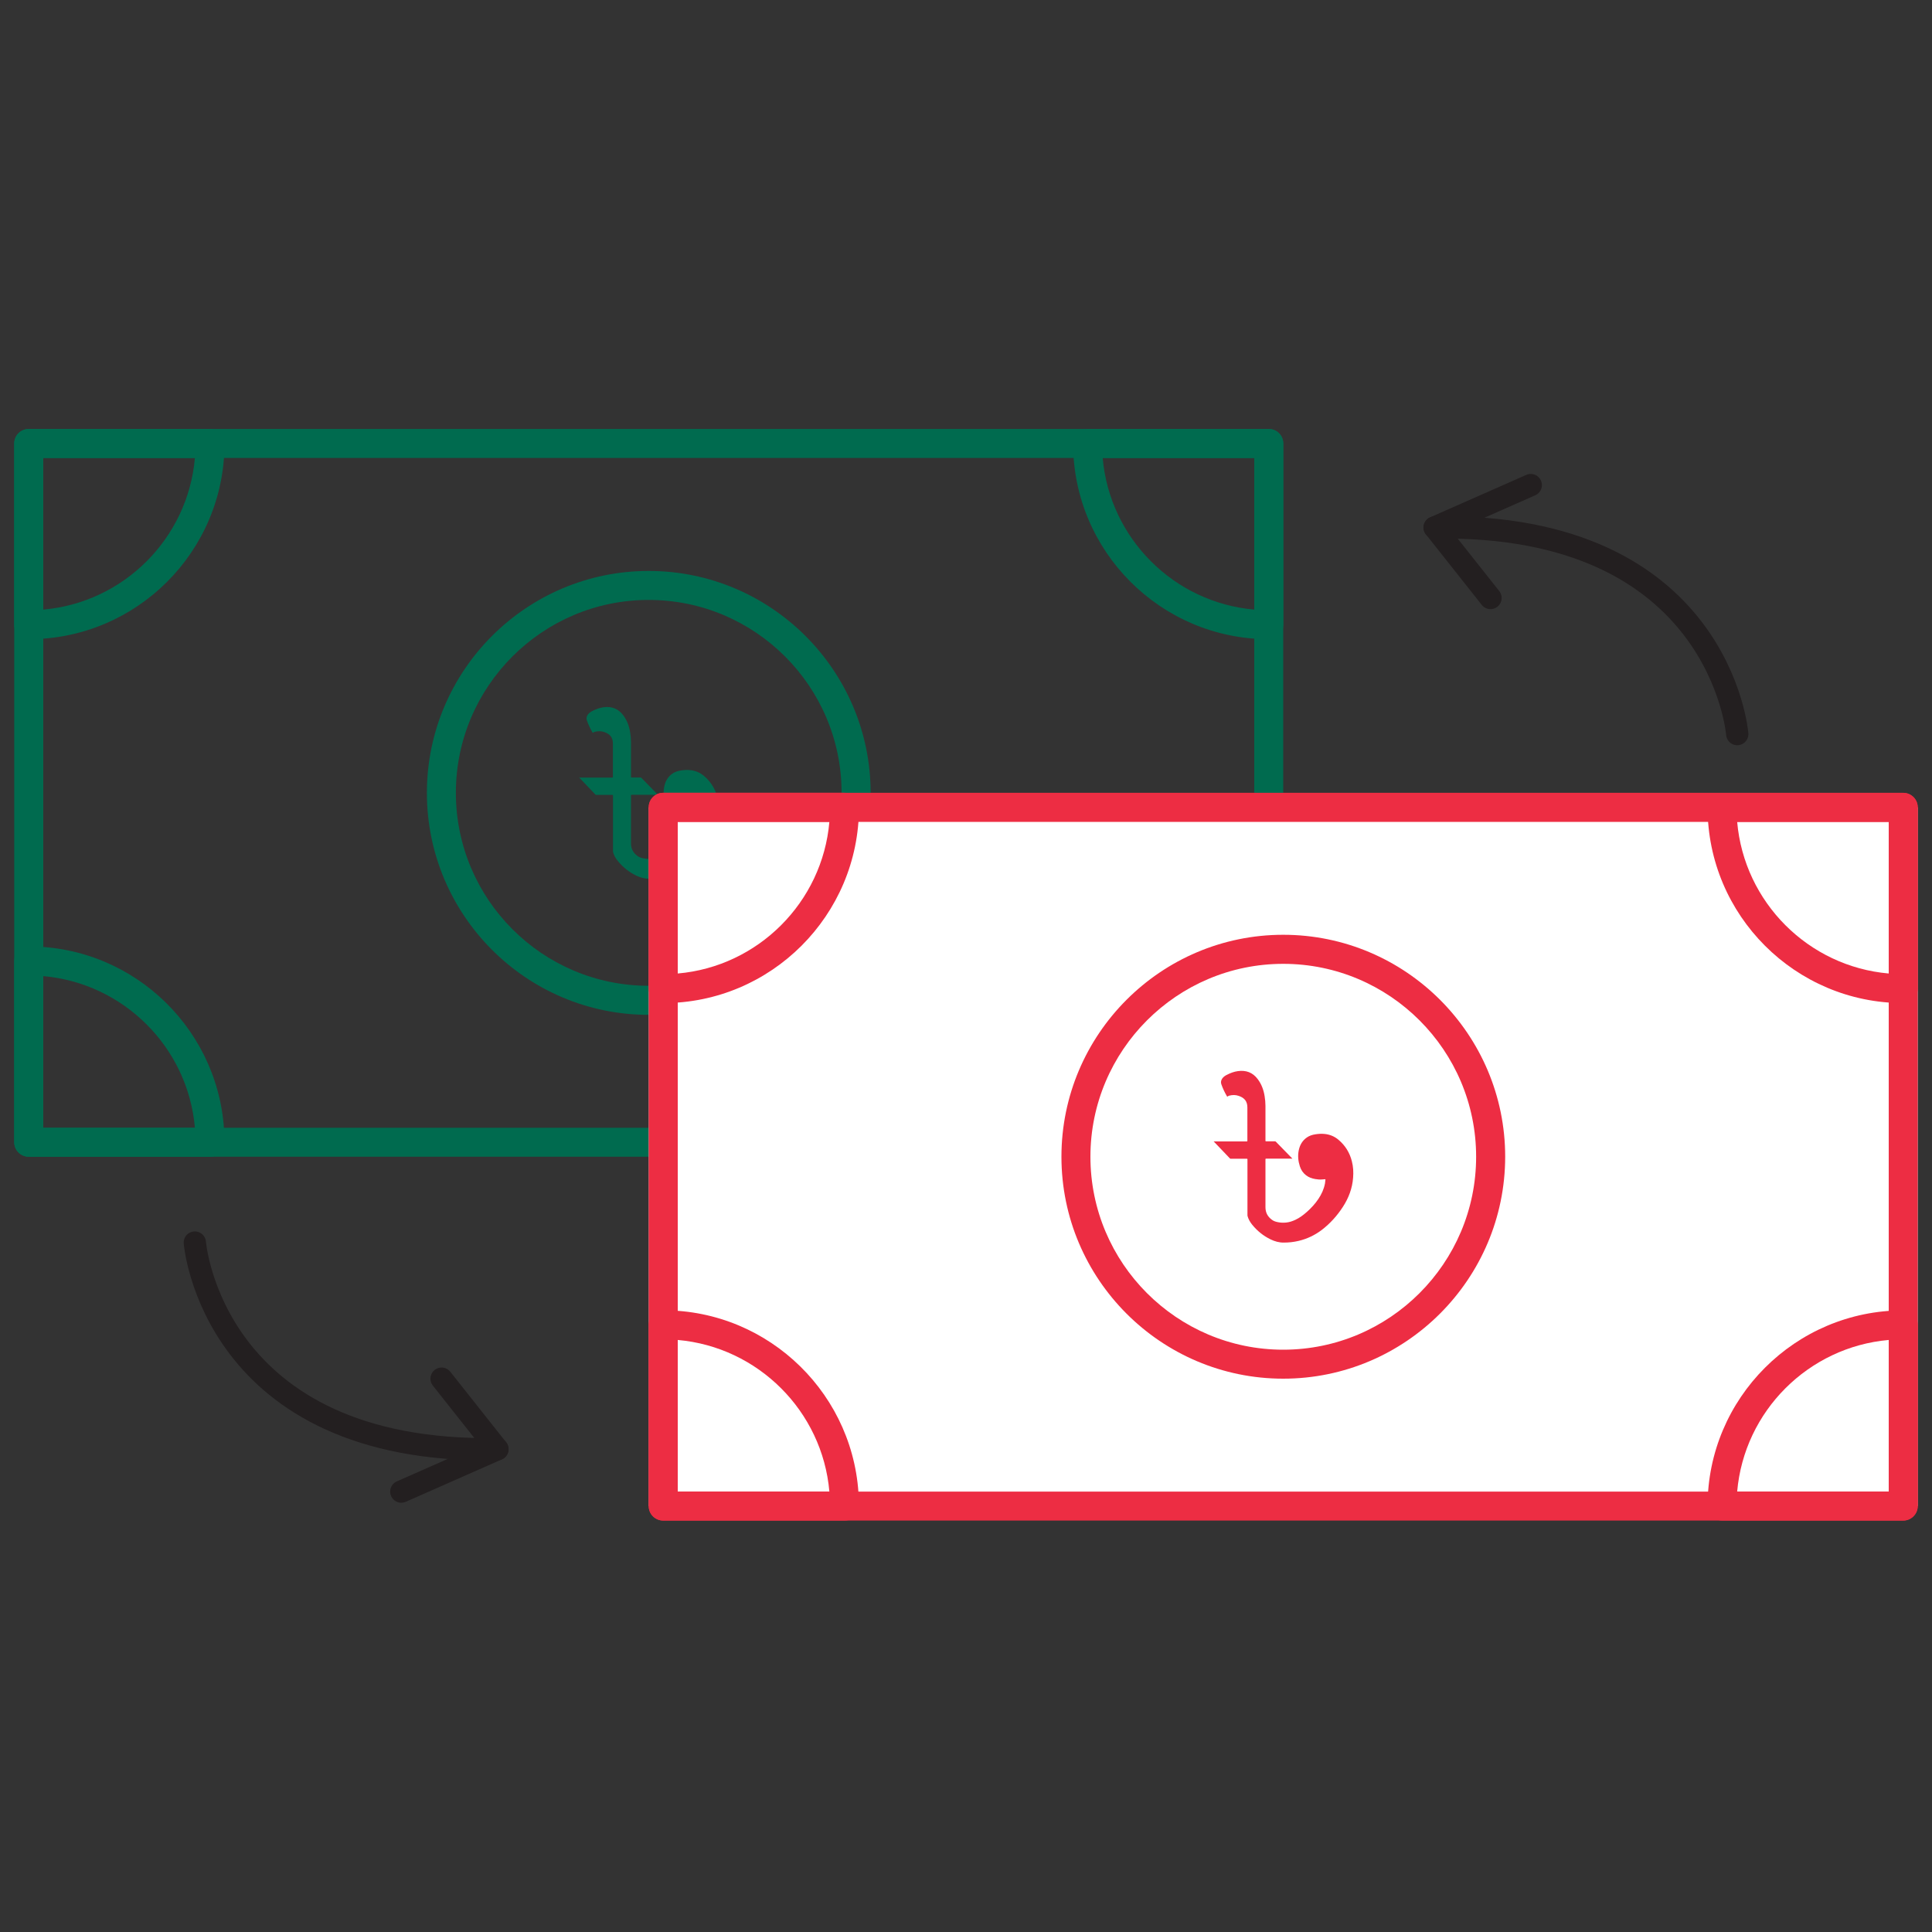 <?xml version="1.0" encoding="utf-8"?>
<!-- Generator: Adobe Illustrator 25.3.1, SVG Export Plug-In . SVG Version: 6.00 Build 0)  -->
<svg version="1.1" id="Layer_1" xmlns="http://www.w3.org/2000/svg" xmlns:xlink="http://www.w3.org/1999/xlink" x="0px" y="0px"
	 viewBox="0 0 2500 2500" style="enable-background:new 0 0 2500 2500;" xml:space="preserve">
<rect x="0" y="0" width="2500" height="2500" fill="#333333" stroke="none"/>
<style type="text/css">
	.st0{fill:#006B4F;}
	.st1{fill:#FFFFFF;}
	.st2{fill:#ED2D43;}
	.st3{fill:none;stroke:#231F20;stroke-width:28.842;stroke-linecap:round;stroke-linejoin:round;stroke-miterlimit:10;}
</style>
<g>
	<g>
		<g>
			<g>
				<g>
					<g>
						<path class="st0" d="M1641.8,1496.8H37.2c-10.4,0-18.8-8.4-18.8-18.8V573.9c0-10.4,8.4-18.8,18.8-18.8h1604.5
							c10.4,0,18.8,8.4,18.8,18.8V1478C1660.5,1488.4,1652.1,1496.8,1641.8,1496.8z M56,1459.3h1567V592.6H56V1459.3z"/>
					</g>
					<g>
						<path class="st0" d="M1641.8,827.1c-139.6,0-253.2-113.6-253.2-253.2c0-10.4,8.4-18.8,18.8-18.8h234.4
							c10.4,0,18.8,8.4,18.8,18.8v234.5C1660.5,818.7,1652.1,827.1,1641.8,827.1z M1426.9,592.6c9,104,92.1,187.2,196.1,196.2V592.6
							H1426.9z"/>
					</g>
					<g>
						<path class="st0" d="M37.2,827.1c-10.4,0-18.8-8.4-18.8-18.8V573.9c0-10.4,8.4-18.8,18.8-18.8h234.5
							c10.4,0,18.8,8.4,18.8,18.8C290.5,713.5,176.9,827.1,37.2,827.1z M56,592.6v196.2c104-9,187.2-92.2,196.2-196.2H56z"/>
					</g>
					<g>
						<path class="st0" d="M272.3,1496.8c-0.1,0-0.3,0-0.6,0H37.2c-10.4,0-18.8-8.4-18.8-18.8v-234.5c0-10.4,8.4-18.8,18.8-18.8
							c138,0,250.6,111,253.2,248.4c0.4,1.5,0.6,3.2,0.6,4.8C291,1488.4,282.6,1496.8,272.3,1496.8z M56,1459.3h196.2
							c-9-104-92.2-187.1-196.2-196.2V1459.3z"/>
					</g>
					<g>
						<path class="st0" d="M1641.8,1496.8h-234.4c-10.4,0-18.8-8.4-18.8-18.8c0-139.6,113.6-253.2,253.2-253.2
							c10.4,0,18.8,8.4,18.8,18.8V1478C1660.5,1488.4,1652.1,1496.8,1641.8,1496.8z M1426.9,1459.3H1623v-196.2
							C1519,1272.1,1435.9,1355.2,1426.9,1459.3z"/>
					</g>
					<g>
						<path class="st0" d="M839.4,1313.2c-158.3,0-287-128.9-287-287.2c0-158.3,128.7-287.2,287-287.2
							c158.3,0,287.2,128.8,287.2,287.2C1126.6,1184.3,997.8,1313.2,839.4,1313.2z M839.4,776.3c-137.6,0-249.5,112-249.5,249.6
							c0,137.7,111.9,249.7,249.5,249.7c137.6,0,249.6-112,249.6-249.7C1089.1,888.3,977.1,776.3,839.4,776.3z"/>
					</g>
				</g>
				<g>
					<path class="st0" d="M749.3,1006.2c0.4,0,0.7,0,1,0c13.9,0,27.8,0,41.8,0c0.8,0,1-0.2,1-1c0-14.3,0-28.6,0-42.9
						c0-3.6-0.7-7-3.1-9.9c-2.2-2.7-5.1-4.1-8.3-5.2c-3.9-1.3-7.8-1.3-11.8-0.3c-0.9,0.2-1.8,0.6-2.5,1.2c-0.3,0.3-0.4,0.2-0.6-0.1
						c-3-5.1-5.6-10.5-7.5-16.1c-0.8-2.5-0.2-5.1,1.5-7.4c1.6-2.1,3.7-3.5,6-4.6c4.5-2.3,9.1-4,14.1-4.7
						c10.5-1.4,19.1,1.7,25.6,10.4c4.9,6.5,7.6,13.9,8.9,21.9c0.7,4.2,1.1,8.5,1.1,12.8c0,15,0,30,0,44.9c0,0.8,0.2,0.9,1,0.9
						c3.8,0,7.6,0,11.4,0c0.4,0,0.7,0.1,1,0.4c7,7.2,14.1,14.4,21.1,21.6c0.1,0.1,0.2,0.2,0.3,0.3c-0.3,0.2-0.6,0.1-0.9,0.1
						c-11,0-22,0-33,0c-0.7,0-0.9,0.1-0.9,0.9c0,20.7,0,41.3,0,62c0,6.9,2.9,12.3,8.5,16.3c2.4,1.8,5.3,2.6,8.2,3.1
						c3.2,0.6,6.5,0.7,9.8,0.4c4.3-0.4,8.2-1.7,12.1-3.5c5.6-2.6,10.5-6.3,15.1-10.4c5.6-5,10.6-10.4,14.8-16.7
						c4.1-6.1,7.1-12.7,8.5-19.9c0.3-1.7,0.5-3.4,0.6-5.1c0-0.5-0.1-0.6-0.5-0.5c-1.2,0.1-2.5,0.2-3.7,0.3c-3,0.3-6,0-8.9-0.5
						c-4.4-0.7-8.5-2.2-12-4.9c-3.9-3-6.5-6.9-8-11.6c-2.2-6.8-2.9-13.8-1.4-20.9c1.4-6.7,4.7-12.4,10.4-16.4
						c3.3-2.3,7.1-3.5,11-4.1c3.9-0.6,7.8-0.9,11.7-0.5c6.8,0.6,13,3.1,18.2,7.5c8.8,7.4,14.6,16.7,17.4,27.9c1.8,7,2.2,14,1.6,21.2
						c-1,13.8-5.8,26.4-13.3,37.9c-7.4,11.4-16.4,21.4-27.2,29.7c-9,6.8-19,11.6-30,14.2c-6.3,1.5-12.6,2.2-19.1,2.2
						c-6,0.1-11.7-1.5-17.1-4.1c-9.5-4.6-17.5-11.1-24.1-19.3c-2.6-3.3-4.7-6.9-5.8-11c-0.1-0.4-0.1-0.8-0.1-1.3c0-24,0-47.9,0-71.9
						c0-0.8-0.2-0.9-0.9-0.9c-6.9,0-13.8,0-20.7,0c-0.4,0-0.7,0-1.1-0.4c-6.9-7.3-13.9-14.5-20.8-21.8
						C749.3,1006.4,749.3,1006.3,749.3,1006.2z"/>
				</g>
			</g>
		</g>
		<rect x="839.5" y="1044.7" class="st1" width="1642" height="904.1"/>
		<g>
			<g>
				<g>
					<g>
						<path class="st2" d="M2462.8,1967.6H858.2c-10.4,0-18.8-8.4-18.8-18.8v-904.1c0-10.4,8.4-18.8,18.8-18.8h1604.5
							c10.4,0,18.8,8.4,18.8,18.8v904.1C2481.5,1959.2,2473.1,1967.6,2462.8,1967.6z M877,1930.1h1567v-866.6H877V1930.1z"/>
					</g>
					<g>
						<path class="st2" d="M2462.8,1298c-139.6,0-253.2-113.6-253.2-253.2c0-10.4,8.4-18.8,18.8-18.8h234.4
							c10.4,0,18.8,8.4,18.8,18.8v234.5C2481.5,1289.6,2473.1,1298,2462.8,1298z M2247.9,1063.5c9,104,92.1,187.2,196.1,196.2
							v-196.2H2247.9z"/>
					</g>
					<g>
						<path class="st2" d="M858.2,1298c-10.4,0-18.8-8.4-18.8-18.8v-234.5c0-10.4,8.4-18.8,18.8-18.8h234.5
							c10.4,0,18.8,8.4,18.8,18.8C1111.5,1184.3,997.9,1298,858.2,1298z M877,1063.5v196.2c104-9,187.2-92.2,196.2-196.2H877z"/>
					</g>
					<g>
						<path class="st2" d="M1093.3,1967.6c-0.1,0-0.3,0-0.6,0H858.2c-10.4,0-18.8-8.4-18.8-18.8v-234.5c0-10.4,8.4-18.8,18.8-18.8
							c138,0,250.6,111,253.2,248.4c0.4,1.5,0.6,3.2,0.6,4.8C1112.1,1959.2,1103.7,1967.6,1093.3,1967.6z M877,1930.1h196.2
							c-9-104-92.2-187.1-196.2-196.2V1930.1z"/>
					</g>
					<g>
						<path class="st2" d="M2462.8,1967.6h-234.4c-10.4,0-18.8-8.4-18.8-18.8c0-139.6,113.6-253.2,253.2-253.2
							c10.4,0,18.8,8.4,18.8,18.8v234.5C2481.5,1959.2,2473.1,1967.6,2462.8,1967.6z M2247.9,1930.1H2444v-196.2
							C2340,1743,2256.9,1826.1,2247.9,1930.1z"/>
					</g>
					<g>
						<path class="st2" d="M1660.5,1784c-158.3,0-287-128.9-287-287.2c0-158.3,128.7-287.2,287-287.2
							c158.3,0,287.2,128.8,287.2,287.2C1947.6,1655.1,1818.8,1784,1660.5,1784z M1660.5,1247.2c-137.6,0-249.5,112-249.5,249.6
							c0,137.7,111.9,249.7,249.5,249.7c137.6,0,249.6-112,249.6-249.7C1910.1,1359.1,1798.1,1247.2,1660.5,1247.2z"/>
					</g>
				</g>
				<g>
					<path class="st2" d="M1570.3,1477c0.4,0,0.7,0,1,0c13.9,0,27.8,0,41.8,0c0.8,0,1-0.2,1-1c0-14.3,0-28.6,0-42.9
						c0-3.6-0.7-7-3.1-9.9c-2.2-2.7-5.1-4.1-8.3-5.2c-3.9-1.3-7.8-1.3-11.8-0.3c-0.9,0.2-1.8,0.6-2.5,1.2c-0.3,0.3-0.4,0.2-0.6-0.1
						c-3-5.1-5.6-10.5-7.5-16.1c-0.8-2.5-0.2-5.1,1.5-7.4c1.6-2.1,3.7-3.5,6-4.6c4.5-2.3,9.1-4,14.1-4.7
						c10.5-1.4,19.1,1.7,25.6,10.4c4.9,6.5,7.6,13.9,8.9,21.9c0.7,4.2,1.1,8.5,1.1,12.8c0,15,0,30,0,44.9c0,0.8,0.2,0.9,1,0.9
						c3.8,0,7.6,0,11.4,0c0.4,0,0.7,0.1,1,0.4c7,7.2,14.1,14.4,21.1,21.6c0.1,0.1,0.2,0.2,0.3,0.3c-0.3,0.2-0.6,0.1-0.9,0.1
						c-11,0-22,0-33,0c-0.7,0-0.9,0.1-0.9,0.9c0,20.7,0,41.3,0,62c0,6.9,2.9,12.3,8.5,16.3c2.4,1.8,5.3,2.6,8.2,3.1
						c3.2,0.6,6.5,0.7,9.8,0.4c4.3-0.4,8.2-1.7,12.1-3.5c5.6-2.6,10.5-6.3,15.1-10.4c5.6-5,10.6-10.4,14.8-16.7
						c4.1-6.1,7.1-12.7,8.5-19.9c0.3-1.7,0.5-3.4,0.6-5.1c0-0.5-0.1-0.6-0.5-0.5c-1.2,0.1-2.5,0.2-3.7,0.3c-3,0.3-6,0-8.9-0.5
						c-4.4-0.7-8.5-2.2-12-4.9c-3.9-3-6.5-6.9-8-11.6c-2.2-6.8-2.9-13.8-1.4-20.9c1.4-6.7,4.7-12.4,10.4-16.4
						c3.3-2.3,7.1-3.5,11-4.1c3.9-0.6,7.8-0.9,11.7-0.5c6.8,0.6,13,3.1,18.2,7.5c8.8,7.4,14.6,16.7,17.4,27.9c1.8,7,2.2,14,1.6,21.2
						c-1,13.8-5.8,26.4-13.3,37.9c-7.4,11.4-16.4,21.4-27.2,29.7c-9,6.8-19,11.6-30,14.2c-6.3,1.5-12.6,2.2-19.1,2.2
						c-6,0.1-11.7-1.5-17.1-4.1c-9.5-4.6-17.5-11.1-24.1-19.3c-2.6-3.3-4.7-6.9-5.8-11c-0.1-0.4-0.1-0.8-0.1-1.3c0-24,0-47.9,0-71.9
						c0-0.8-0.2-0.9-0.9-0.9c-6.9,0-13.8,0-20.7,0c-0.4,0-0.7,0-1.1-0.4c-6.9-7.3-13.9-14.5-20.8-21.8
						C1570.4,1477.2,1570.4,1477.1,1570.3,1477z"/>
				</g>
			</g>
		</g>
	</g>
	<g>
		<path class="st3" d="M571.4,1784l72.2,91.2c-369.6,6.7-391.5-267.3-391.5-267.3"/>
		<line class="st3" x1="519.3" y1="1930.1" x2="643.7" y2="1875.2"/>
	</g>
	<g>
		<path class="st3" d="M1928.7,773.8l-72.2-91.2c369.6-6.7,391.5,267.3,391.5,267.3"/>
		<line class="st3" x1="1980.8" y1="627.7" x2="1856.4" y2="682.6"/>
	</g>
</g>
</svg>
